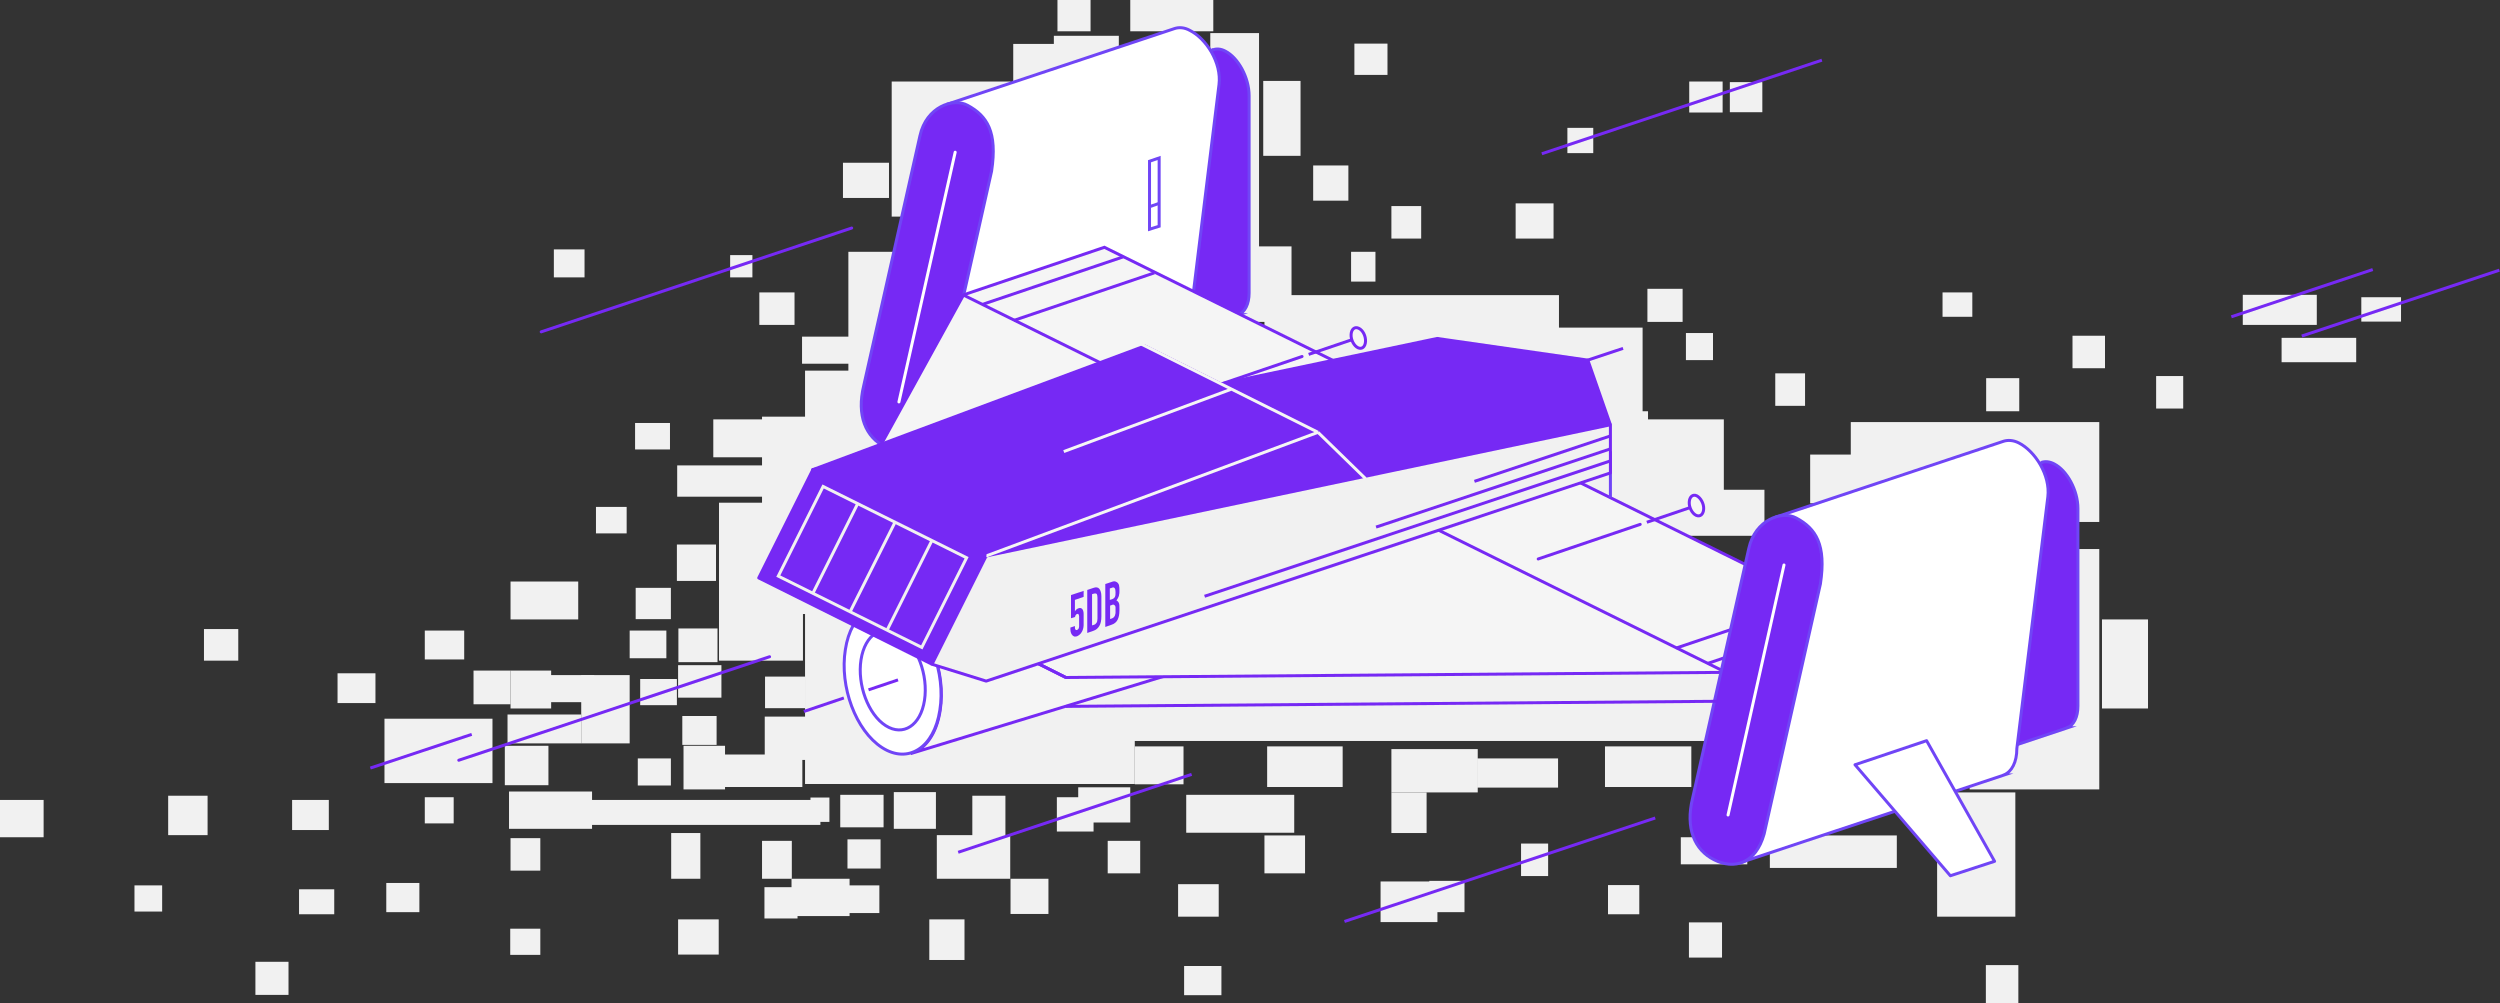 <!-- Generator: Adobe Illustrator 19.2.1, SVG Export Plug-In  -->
<svg version="1.1"
	 xmlns="http://www.w3.org/2000/svg" xmlns:xlink="http://www.w3.org/1999/xlink" xmlns:a="http://ns.adobe.com/AdobeSVGViewerExtensions/3.0/"
	 x="0px" y="0px" width="831px" height="333.4px" viewBox="0 0 831 333.4" style="enable-background:new 0 0 831 333.4;"
	 xml:space="preserve">
<rect x="0" y="0" width="831" height="333.4" fill="#333333" stroke="none"/>
<style type="text/css">
	.st0{fill:#F1F1F1;}
	.st1{fill:#F1F1F1;stroke:#7629F4;stroke-miterlimit:10;}
	.st2{fill:#F5F5F5;stroke:#7629F4;stroke-miterlimit:10;}
	.st3{fill:#FFFFFF;stroke:#7045F6;stroke-miterlimit:10;}
	.st4{fill:#7629F4;stroke:#7045F6;stroke-miterlimit:10;}
	.st5{fill:none;stroke:#7045F6;stroke-miterlimit:10;}
	.st6{fill:none;stroke:#FFFFFF;stroke-linecap:round;stroke-linejoin:round;stroke-miterlimit:10;}
	.st7{fill:none;stroke:#7629F4;stroke-miterlimit:10;}
	.st8{fill:#F1F1F1;stroke:#7629F4;stroke-linecap:round;stroke-linejoin:round;stroke-miterlimit:10;}
	.st9{fill:none;stroke:#7045F6;stroke-linecap:round;stroke-linejoin:round;stroke-miterlimit:10;}
	.st10{fill:#7629F4;stroke:#7629F4;stroke-linejoin:round;stroke-miterlimit:10;}
	.st11{fill:#F5F5F5;stroke:#7629F4;stroke-linecap:round;stroke-linejoin:round;stroke-miterlimit:10;}
	.st12{fill:#FFFFFF;stroke:#7045F6;stroke-linecap:round;stroke-linejoin:round;stroke-miterlimit:10;}
	.st13{fill:#7629F4;}
	.st14{fill:#7629F4;stroke:#F5F5F5;stroke-miterlimit:10;}
	.st15{fill:none;stroke:#F5F5F5;stroke-miterlimit:10;}
	.st16{fill:#7629F4;stroke:#F1F1F1;stroke-miterlimit:10;}
</style>
<defs>
</defs>
<rect x="402.3" y="11" class="st0" width="16.2" height="81.7"/>
<rect x="420.3" y="98.1" class="st0" width="97.9" height="28.7"/>
<rect x="513.7" y="108.9" class="st0" width="32.3" height="29.6"/>
<rect x="536.2" y="162.8" class="st0" width="50.3" height="15.3"/>
<rect x="523.6" y="136.7" class="st0" width="24.2" height="35"/>
<rect x="615.2" y="140.3" class="st0" width="82.6" height="33.2"/>
<rect x="654.7" y="182.5" class="st0" width="43.1" height="79.9"/>
<rect x="688.9" y="111.6" class="st0" width="10.8" height="10.8"/>
<rect x="645.7" y="97.2" class="st0" width="9.9" height="8.1"/>
<rect x="533.5" y="139.4" class="st0" width="39.5" height="35.9"/>
<rect x="413.1" y="81.9" class="st0" width="16.2" height="25.1"/>
<rect x="296.4" y="27.1" class="st0" width="39.5" height="44.9"/>
<rect x="350.3" y="11.9" class="st0" width="21.6" height="16.2"/>
<rect x="253.3" y="138.5" class="st0" width="58.4" height="65.6"/>
<rect x="282" y="83.7" class="st0" width="17.1" height="40.4"/>
<rect x="267.6" y="181.6" class="st0" width="109.6" height="79"/>
<rect x="371.8" y="206.8" class="st0" width="210.2" height="39.5"/>
<rect x="377.2" y="248.1" class="st0" width="16.2" height="12.6"/>
<rect x="643.9" y="263.4" class="st0" width="26" height="41.3"/>
<rect x="660.1" y="320.8" class="st0" width="10.8" height="12.6"/>
<rect x="698.7" y="205.9" class="st0" width="15.3" height="29.6"/>
<rect x="716.7" y="125" class="st0" width="9" height="10.8"/>
<rect x="601.7" y="151.1" class="st0" width="17.1" height="16.2"/>
<rect x="462.5" y="68.5" class="st0" width="9.9" height="10.8"/>
<rect x="436.5" y="55" class="st0" width="11.7" height="11.7"/>
<rect x="449.1" y="83.7" class="st0" width="8.1" height="9.9"/>
<rect x="560.4" y="110.7" class="st0" width="9" height="9"/>
<rect x="336.8" y="14.6" class="st0" width="21.6" height="13.5"/>
<rect x="280.2" y="54.1" class="st0" width="15.3" height="11.7"/>
<rect x="267.6" y="123.2" class="st0" width="21.6" height="23.4"/>
<rect x="252.4" y="97.2" class="st0" width="11.7" height="10.8"/>
<rect x="237.1" y="139.4" class="st0" width="18" height="12.6"/>
<rect x="240.7" y="250.8" class="st0" width="26" height="10.8"/>
<rect x="225.4" y="221.1" class="st0" width="14.4" height="10.8"/>
<rect x="169.7" y="193.3" class="st0" width="22.5" height="12.6"/>
<rect x="169.7" y="222.9" class="st0" width="13.5" height="12.6"/>
<rect x="279.3" y="264.2" class="st0" width="14.4" height="10.8"/>
<rect x="253.3" y="279.5" class="st0" width="9.9" height="12.6"/>
<rect x="225.4" y="305.6" class="st0" width="13.5" height="11.7"/>
<rect x="169.7" y="278.6" class="st0" width="9.9" height="10.8"/>
<rect x="394.3" y="264.2" class="st0" width="35.9" height="12.6"/>
<rect x="462.5" y="249" class="st0" width="28.7" height="14.4"/>
<rect x="458.9" y="293" class="st0" width="18.9" height="13.5"/>
<rect x="505.6" y="280.4" class="st0" width="9" height="10.8"/>
<rect x="588.3" y="277.7" class="st0" width="42.2" height="10.8"/>
<rect x="533.5" y="248.1" class="st0" width="28.7" height="13.5"/>
<rect x="391.6" y="293.9" class="st0" width="13.5" height="10.8"/>
<rect x="269.4" y="265.1" class="st0" width="6.3" height="8.1"/>
<rect x="254.2" y="238.2" class="st0" width="14.4" height="14.4"/>
<rect x="112.2" y="223.8" class="st0" width="12.6" height="9.9"/>
<rect x="503.8" y="67.6" class="st0" width="12.6" height="11.7"/>
<rect x="590.1" y="124.1" class="st0" width="9.9" height="10.8"/>
<rect x="421.2" y="248.1" class="st0" width="25.1" height="13.5"/>
<rect x="462.5" y="263.4" class="st0" width="11.7" height="13.5"/>
<rect x="420.3" y="277.7" class="st0" width="13.5" height="12.6"/>
<rect x="368.2" y="279.5" class="st0" width="10.8" height="10.8"/>
<rect x="335.9" y="292.1" class="st0" width="12.6" height="11.7"/>
<rect x="308.9" y="305.6" class="st0" width="11.7" height="13.5"/>
<rect x="226.8" y="238" class="st0" width="11.4" height="9.6"/>
<rect x="254.3" y="224.9" class="st0" width="13.5" height="10.5"/>
<rect x="209.3" y="209.6" class="st0" width="12.2" height="9.2"/>
<rect x="141.2" y="209.6" class="st0" width="13.1" height="9.6"/>
<rect x="67.8" y="209.1" class="st0" width="11.4" height="10.5"/>
<rect x="141.2" y="265" class="st0" width="9.6" height="8.7"/>
<rect x="168.7" y="237.5" class="st0" width="24.5" height="9.6"/>
<rect x="212.8" y="225.7" class="st0" width="12.2" height="8.7"/>
<rect x="169.6" y="308.7" class="st0" width="10" height="8.7"/>
<rect x="97.1" y="265.9" class="st0" width="12.2" height="10"/>
<rect x="44.7" y="294.3" class="st0" width="9.2" height="8.7"/>
<rect x="297.1" y="263.3" class="st0" width="14" height="12.2"/>
<rect x="351.3" y="265" class="st0" width="12.2" height="11.4"/>
<rect x="280.9" y="294.3" class="st0" width="11.4" height="9.2"/>
<rect x="239" y="167.1" class="st0" width="27.9" height="52.5"/>
<rect x="225" y="181" class="st0" width="13" height="12.1"/>
<rect x="225.5" y="208.9" class="st0" width="13" height="11.2"/>
<rect x="198.1" y="168.5" class="st0" width="10.2" height="8.8"/>
<rect x="211.1" y="140.6" class="st0" width="11.6" height="8.8"/>
<rect x="242.7" y="84.8" class="st0" width="7.4" height="7.4"/>
<rect x="184.1" y="82.9" class="st0" width="10.2" height="9.3"/>
<rect x="521" y="42.5" class="st0" width="8.6" height="8.4"/>
<rect x="561.5" y="27.1" class="st0" width="11.1" height="10.3"/>
<rect x="575" y="27.3" class="st0" width="10.8" height="10"/>
<rect x="745.5" y="98" class="st0" width="24.6" height="10"/>
<rect x="784.9" y="98.8" class="st0" width="13.2" height="8.1"/>
<rect x="758.4" y="112.3" class="st0" width="24.8" height="8.1"/>
<rect x="266.6" y="111.9" class="st0" width="19.3" height="9"/>
<rect x="225.1" y="154.7" class="st0" width="30.4" height="10.4"/>
<rect x="195.4" y="265.9" class="st0" width="77.3" height="8.3"/>
<rect x="212" y="252.1" class="st0" width="11" height="9"/>
<rect x="227.2" y="247.9" class="st0" width="13.8" height="14.5"/>
<rect x="223.1" y="276.9" class="st0" width="9.7" height="15.2"/>
<rect x="178.9" y="224.4" class="st0" width="18.6" height="9"/>
<rect x="211.3" y="195.4" class="st0" width="11.7" height="10.4"/>
<rect x="193.2" y="224.4" class="st0" width="16.1" height="22.7"/>
<rect x="128.4" y="293.5" class="st0" width="11" height="9.7"/>
<rect x="84.9" y="319.7" class="st0" width="11" height="11"/>
<rect x="127.8" y="238.9" class="st0" width="35.9" height="21.4"/>
<rect x="157.4" y="222.9" class="st0" width="12.3" height="11.2"/>
<rect x="167.8" y="247.9" class="st0" width="14.5" height="13.1"/>
<rect x="254.1" y="294.9" class="st0" width="11" height="10.4"/>
<rect x="281.7" y="279" class="st0" width="11" height="9.7"/>
<rect x="263.1" y="292.1" class="st0" width="19.3" height="12.4"/>
<rect x="311.4" y="277.6" class="st0" width="24.4" height="14.5"/>
<rect x="358.4" y="261.7" class="st0" width="17.3" height="11.7"/>
<rect x="323.2" y="264.5" class="st0" width="11" height="13.8"/>
<rect x="169.2" y="263.1" class="st0" width="27.6" height="12.4"/>
<rect x="99.4" y="295.6" class="st0" width="11.7" height="8.3"/>
<rect x="55.9" y="264.5" class="st0" width="13.1" height="13.1"/>
<rect y="265.9" class="st0" width="14.5" height="12.4"/>
<rect x="547.6" y="96" class="st0" width="11.7" height="11"/>
<rect x="660.2" y="125.7" class="st0" width="11" height="11"/>
<rect x="375.7" class="st0" width="27.6" height="10.4"/>
<rect x="419.9" y="26.9" class="st0" width="12.4" height="24.9"/>
<rect x="450.2" y="14.5" class="st0" width="11" height="10.4"/>
<rect x="351.5" class="st0" width="11" height="10.4"/>
<rect x="558.7" y="278.3" class="st0" width="22.1" height="9"/>
<rect x="491" y="252.1" class="st0" width="26.9" height="9.7"/>
<rect x="561.4" y="306.6" class="st0" width="11" height="11.7"/>
<rect x="534.5" y="294.2" class="st0" width="10.4" height="9.7"/>
<rect x="475.1" y="292.8" class="st0" width="11.7" height="10.4"/>
<rect x="393.6" y="321.1" class="st0" width="12.4" height="9.7"/>
<line class="st1" x1="319.3" y1="203.1" x2="512.6" y2="138.6"/>
<g>
	<path class="st2" d="M325.2,239l125.5-33.7l-0.3,0c2.3-0.1,4.2-2.2,4.8-5.8c0.8-4.9-1.4-10.7-4.9-13c-1.3-0.8-2.6-1-3.7-0.7
		l0.5-0.1l-122.5,16.4"/>
	<path class="st2" d="M447.1,185.8l-154.6,15.4l0,0c2.4-0.2,5.1,0.4,7.7,2.1c8.7,5.6,14.3,20.3,12.3,32.9c-1.2,7.8-5,12.9-9.8,14.3
		l0,0l10.5-3.2l137.5-42"/>
	<path class="st3" d="M312.4,236.1c-1.9,12.4-10.5,18-19.2,12.4c-8.7-5.6-14.2-20.2-12.2-32.6c1.9-12.4,10.5-18,19.2-12.4
		C308.9,209.1,314.4,223.7,312.4,236.1z"/>
	<path class="st3" d="M307.3,232.8c-1.3,8.4-7.1,12.1-12.9,8.4c-5.8-3.7-9.5-13.6-8.2-21.9c1.3-8.4,7.1-12.1,12.9-8.4
		C304.9,214.6,308.6,224.4,307.3,232.8z"/>
</g>
<g>
	<path class="st4" d="M331.4,131.4l80.4-26.8l-0.1,0c2.1-0.9,3.5-3.5,3.5-7.2V31.8c0-6-3.6-12.6-7.9-14.8c-1.5-0.8-3-0.9-4.2-0.4"/>
	<line class="st5" x1="341.1" y1="37.2" x2="403.3" y2="16.5"/>
	<path class="st3" d="M314.7,34.7l76-25.3l-0.3,0.1c1.5-0.5,3.3-0.4,5.1,0.6c5.4,2.7,10.6,10.7,9.7,18l-10.3,83.6
		c0,4.6-1.7,7.7-4.3,8.8l0.1,0l-87.9,29.2"/>
	<path class="st4" d="M287.1,128.2c-2.4,9.9,0.6,17.1,7.2,20.4c6.6,3.3,13.8,1.4,16.6-8.6l18.7-83.1c2-13.1-1.5-18.4-8-21.9
		c-4.7-2.6-13.7,0.5-15.8,10.1L287.1,128.2z"/>
	<line class="st6" x1="298.8" y1="133.6" x2="317.5" y2="50.6"/>
</g>
<path class="st7" d="M354.2,225.2"/>
<path class="st7" d="M272.6,184.4"/>
<polygon class="st2" points="367.1,82.2 320.3,98 272.7,184.4 272.7,184.4 354.3,225.2 572,223.5 619.9,207.3 "/>
<line class="st1" x1="539.5" y1="115.8" x2="492" y2="131.6"/>
<line class="st8" x1="283.1" y1="75.8" x2="179.9" y2="110.3"/>
<line class="st1" x1="280.5" y1="232" x2="267.2" y2="236.5"/>
<line class="st8" x1="255.8" y1="218.3" x2="152.5" y2="252.7"/>
<line class="st1" x1="288.7" y1="229.3" x2="298.5" y2="226"/>
<line class="st1" x1="550.2" y1="271.9" x2="446.9" y2="306.3"/>
<line class="st1" x1="396.1" y1="257.4" x2="318.5" y2="283.3"/>
<line class="st1" x1="788.7" y1="89.6" x2="741.7" y2="105.3"/>
<line class="st1" x1="605.6" y1="20" x2="512.5" y2="51.1"/>
<line class="st1" x1="156.8" y1="244.1" x2="123.1" y2="255.3"/>
<line class="st1" x1="830.8" y1="89.8" x2="765.1" y2="111.7"/>
<line class="st2" x1="573.1" y1="223.2" x2="320.3" y2="98.1"/>
<path class="st9" d="M505.6,164"/>
<line class="st5" x1="535.3" y1="150" x2="535.3" y2="165.4"/>
<line class="st2" x1="272.7" y1="184.4" x2="354.3" y2="225.2"/>
<polyline class="st10" points="327.8,184.8 270.2,156.1 477.7,112.5 527.8,119.7 535.3,141.2 "/>
<polygon class="st8" points="535.3,141.2 327.8,184.8 309.8,220.8 327.8,226.4 535.3,157.2 "/>
<line class="st2" x1="373.3" y1="85.4" x2="326.5" y2="101.2"/>
<line class="st2" x1="604" y1="199.6" x2="557.2" y2="215.4"/>
<line class="st2" x1="614.4" y1="204.7" x2="567.7" y2="220.5"/>
<line class="st2" x1="383.7" y1="90.7" x2="337" y2="106.5"/>
<line class="st11" x1="432.8" y1="118.5" x2="399" y2="130"/>
<line class="st2" x1="435" y1="117.8" x2="451.5" y2="112.2"/>
<path class="st2" d="M453.9,113.5c-0.1,1.8-1.2,2.7-2.5,2.1c-1.3-0.6-2.4-2.6-2.3-4.4c0.1-1.8,1.2-2.7,2.5-2.1
	C453,109.7,454,111.7,453.9,113.5z"/>
<line class="st11" x1="545.2" y1="174.3" x2="511.3" y2="185.8"/>
<line class="st2" x1="547.4" y1="173.6" x2="563.9" y2="168"/>
<path class="st2" d="M566.3,169.2c-0.1,1.8-1.2,2.7-2.5,2.1c-1.3-0.6-2.4-2.6-2.3-4.4c0.1-1.8,1.2-2.7,2.5-2.1
	C565.3,165.5,566.4,167.4,566.3,169.2z"/>
<g>
	<path class="st4" d="M606.9,268.7l80.4-26.8l-0.1,0c2.1-0.9,3.5-3.5,3.5-7.2V169c0-6-3.6-12.6-7.9-14.8c-1.5-0.8-3-0.9-4.2-0.5"/>
	<line class="st5" x1="616.6" y1="174.4" x2="678.9" y2="153.7"/>
	<path class="st3" d="M590.2,171.9l76-25.3l-0.3,0.1c1.5-0.5,3.3-0.4,5.1,0.5c5.4,2.7,10.6,10.7,9.7,18l-10.3,83.6
		c0,4.6-1.7,7.7-4.3,8.8l0.1,0l-87.9,29.2"/>
	<path class="st4" d="M562.6,265.4c-2.4,9.9,0.6,17.1,7.2,20.4c6.6,3.3,13.8,1.4,16.6-8.6l18.7-83.1c2-13.1-1.5-18.4-8-21.9
		c-4.7-2.6-13.7,0.5-15.8,10.1L562.6,265.4z"/>
	<line class="st6" x1="574.4" y1="270.9" x2="593" y2="187.8"/>
</g>
<polygon class="st12" points="616.6,254.2 648.3,291.1 663,286.3 640.4,246.2 "/>
<g>
	<g>
		<path class="st13" d="M360.2,198.4l-2.9,1v3.8c0.1-0.2,0.3-0.4,0.5-0.6c0.2-0.2,0.4-0.3,0.7-0.4c0.5-0.2,0.9-0.1,1.2,0.2
			s0.5,0.9,0.5,1.7v3.7c0,0.5-0.1,0.9-0.2,1.3c-0.1,0.4-0.3,0.8-0.5,1.1s-0.4,0.6-0.7,0.8c-0.3,0.2-0.5,0.4-0.8,0.5
			c-0.3,0.1-0.6,0.1-0.8,0.1c-0.3-0.1-0.5-0.2-0.7-0.4c-0.2-0.2-0.4-0.5-0.5-0.8c-0.1-0.3-0.2-0.7-0.2-1.2v-0.6l1.5-0.5v0.5
			c0,0.3,0.1,0.6,0.2,0.7s0.3,0.2,0.5,0.1c0.2-0.1,0.4-0.2,0.5-0.4c0.1-0.2,0.2-0.5,0.2-0.8v-3.3c0-0.3-0.1-0.5-0.2-0.7
			c-0.1-0.2-0.3-0.2-0.5-0.1c-0.1,0-0.2,0.1-0.3,0.2c-0.1,0.1-0.2,0.2-0.2,0.3c-0.1,0.1-0.1,0.2-0.1,0.3s-0.1,0.2-0.1,0.2l-1.3,0.4
			v-7.7l4.2-1.4V198.4z"/>
		<path class="st13" d="M361.4,196.1l2.1-0.7c0.8-0.3,1.5-0.2,1.9,0.3s0.7,1.3,0.7,2.5v6.7c0,1.3-0.2,2.4-0.7,3.2
			c-0.5,0.8-1.1,1.3-2,1.6l-2,0.7V196.1z M362.9,207.9l0.7-0.2c0.4-0.1,0.7-0.4,0.9-0.7c0.2-0.3,0.3-0.8,0.3-1.4v-6.9
			c0-0.6-0.1-1-0.2-1.2s-0.5-0.3-0.9-0.2l-0.7,0.2V207.9z"/>
		<path class="st13" d="M367.5,194.1l2.1-0.7c0.5-0.2,0.9-0.2,1.2-0.1c0.3,0.1,0.6,0.3,0.8,0.5c0.2,0.3,0.4,0.6,0.4,1
			c0.1,0.4,0.1,0.8,0.1,1.3v0.5c0,0.4,0,0.7-0.1,1c0,0.3-0.1,0.5-0.2,0.8c-0.1,0.2-0.2,0.4-0.3,0.6c-0.1,0.2-0.3,0.4-0.4,0.6
			c0.3,0.1,0.6,0.4,0.8,0.8c0.2,0.4,0.2,1,0.2,1.7v0.8c0,1.3-0.2,2.3-0.6,3.1c-0.4,0.8-1.1,1.4-2.1,1.7l-2,0.7V194.1z M368.9,199.4
			l0.7-0.2c0.5-0.2,0.8-0.4,1-0.8c0.2-0.4,0.2-0.9,0.2-1.6c0-0.6-0.1-1.1-0.3-1.3c-0.2-0.3-0.5-0.3-1-0.1l-0.6,0.2V199.4z
			 M368.9,205.8l0.6-0.2c0.3-0.1,0.5-0.2,0.7-0.4c0.2-0.2,0.3-0.4,0.4-0.6c0.1-0.2,0.1-0.5,0.2-0.8c0-0.3,0-0.6,0-1
			c0-0.4,0-0.7,0-0.9c0-0.3-0.1-0.5-0.2-0.6c-0.1-0.1-0.2-0.2-0.4-0.3s-0.4,0-0.6,0.1l-0.6,0.2V205.8z"/>
	</g>
</g>
<polygon class="st3" points="382.1,76.2 385.3,75.2 385.3,52.5 382.1,53.6 "/>
<line class="st3" x1="385.3" y1="67.6" x2="382.1" y2="68.7"/>
<polygon class="st10" points="327.8,184.8 270.2,156.1 380.5,115 438.1,143.7 "/>
<line class="st14" x1="409.2" y1="129.4" x2="353.6" y2="150.1"/>
<line class="st15" x1="438.1" y1="143.7" x2="453.9" y2="159.1"/>
<line class="st14" x1="438.1" y1="143.7" x2="327.8" y2="184.8"/>
<line class="st14" x1="375" y1="112.2" x2="438.1" y2="143.7"/>
<line class="st1" x1="400.4" y1="198.2" x2="535.3" y2="153.2"/>
<line class="st1" x1="457.4" y1="175.2" x2="535.3" y2="149.2"/>
<line class="st1" x1="490.1" y1="160" x2="535.3" y2="144.9"/>
<polyline class="st10" points="309.8,220.8 252.2,192.1 270.2,156.1 327.8,184.8 "/>
<polygon class="st16" points="306.4,215.2 258.7,191.5 273.6,161.7 321.3,185.4 "/>
<line class="st16" x1="282.6" y1="203.3" x2="297.5" y2="173.6"/>
<line class="st16" x1="270.2" y1="197.2" x2="285.1" y2="167.4"/>
<line class="st16" x1="294.9" y1="209.4" x2="309.8" y2="179.6"/>
<line class="st2" x1="354.3" y1="234.8" x2="572" y2="233.1"/>
</svg>
